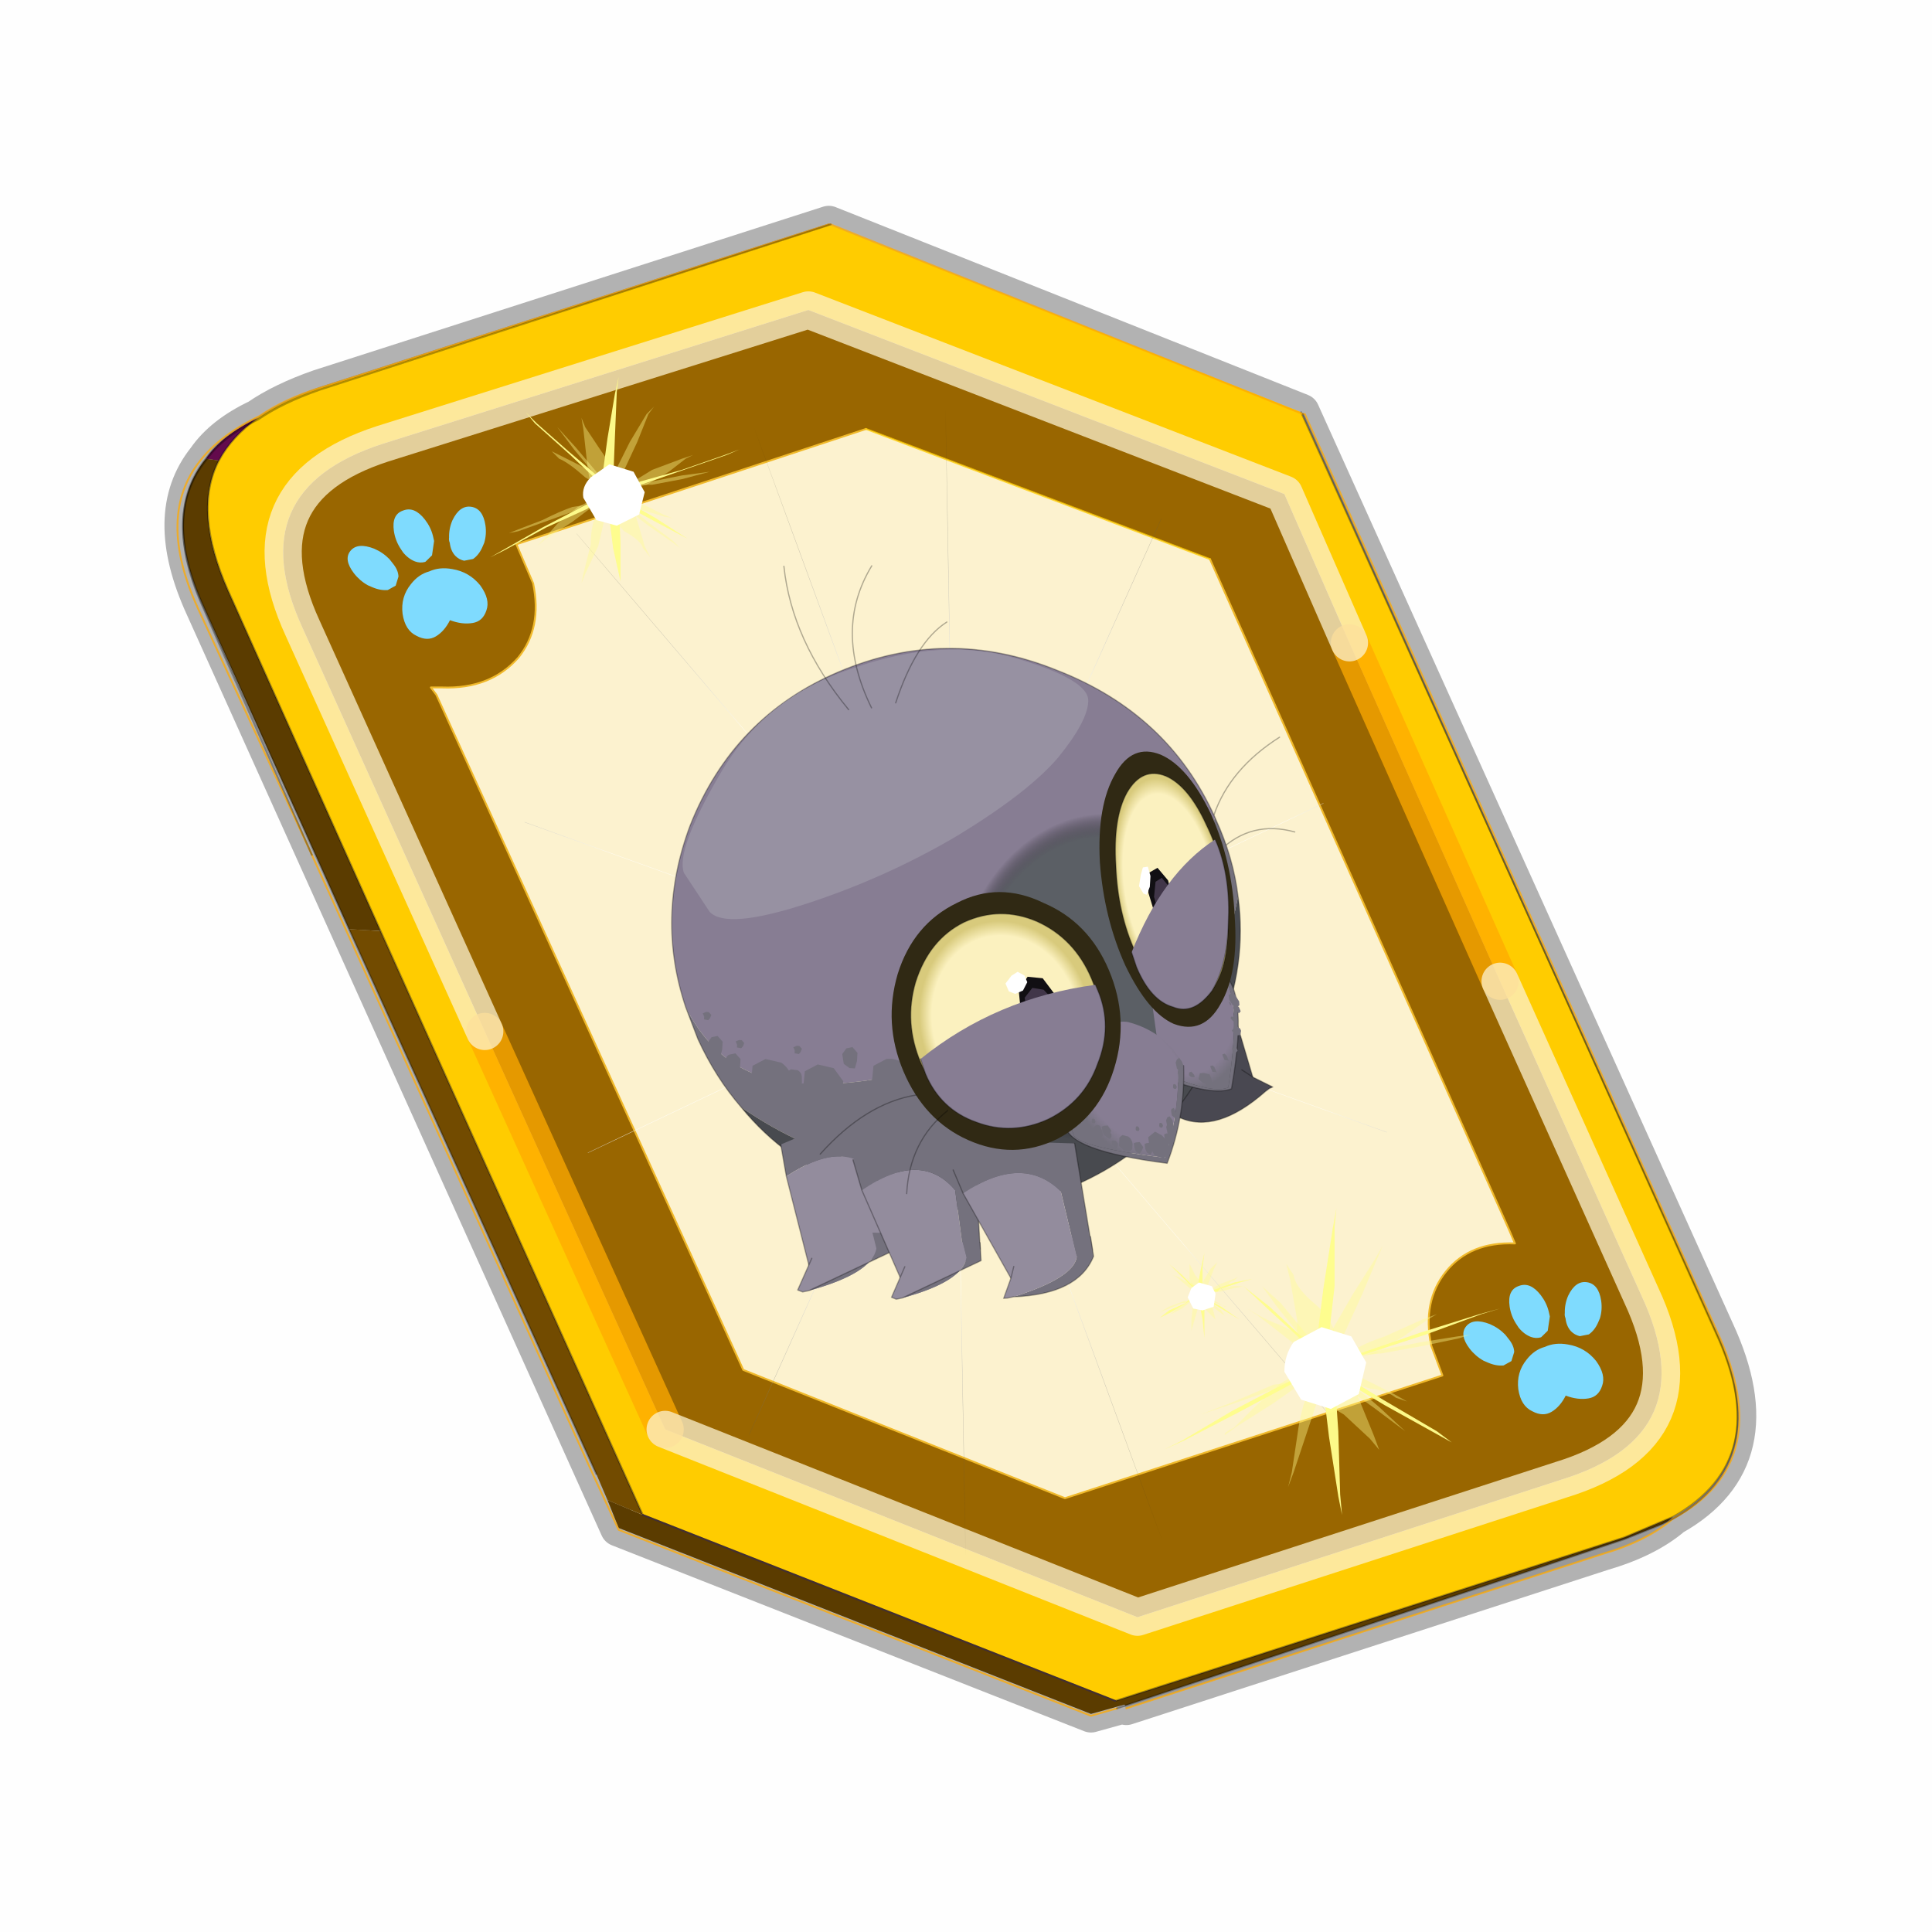 <?xml version="1.0" encoding="UTF-8" standalone="no"?>
<svg xmlns:xlink="http://www.w3.org/1999/xlink" height="60.0px" width="60.0px" xmlns="http://www.w3.org/2000/svg">
  <g transform="matrix(1.0, 0.0, 0.0, 1.0, 0.0, 0.0)">
    <use height="60.0" transform="matrix(1.0, 0.0, 0.0, 1.0, 0.0, 0.0)" width="60.0" xlink:href="#shape0"/>
    <use height="49.05" transform="matrix(1.155, 0.0, 0.0, 1.155, 0.502, 1.772)" width="50.8" xlink:href="#sprite0"/>
  </g>
  <defs>
    <g id="shape0" transform="matrix(1.0, 0.0, 0.0, 1.0, 0.0, 0.0)">
      <path d="M0.0 0.0 L60.0 0.0 60.0 60.0 0.0 60.0 0.0 0.0" fill="#000000" fill-opacity="0.004" fill-rule="evenodd" stroke="none"/>
    </g>
    <g id="sprite0" transform="matrix(1.0, 0.0, 0.0, 1.0, -1.95, -50.8)">
      <use height="49.05" transform="matrix(1.0, 0.0, 0.0, 1.0, 1.95, 50.8)" width="50.8" xlink:href="#sprite1"/>
      <clipPath id="clipPath0" transform="matrix(1.0, 0.0, 0.0, 1.0, 0.0, 0.0)">
        <path d="M46.35 90.05 L45.05 90.6 31.05 95.1 18.7 90.15 7.5 65.15 Q6.55 63.0 7.25 61.65 7.6 61.0 8.3 60.5 8.95 60.05 9.95 59.7 L23.65 55.3 36.35 60.35 47.5 85.05 Q49.1 88.5 46.35 90.05" fill="#003333" fill-rule="evenodd" stroke="none"/>
      </clipPath>
      <g clip-path="url(#clipPath0)">
        <use height="0.0" transform="matrix(1.0, 0.0, 0.0, 1.0, 6.45, 53.4)" width="0.0" xlink:href="#sprite5"/>
      </g>
      <use height="32.6" transform="matrix(0.599, -0.254, 0.254, 0.599, 15.376, 67.305)" width="28.35" xlink:href="#sprite6"/>
      <use height="41.2" transform="matrix(1.0, 0.0, 0.0, 1.0, 5.75, 54.75)" width="43.1" xlink:href="#shape26"/>
      <clipPath id="clipPath1" transform="matrix(1.0, 0.0, 0.0, 1.0, 0.0, 0.0)">
        <path d="M46.35 90.05 L45.05 90.6 31.05 95.1 18.7 90.15 7.5 65.15 Q6.55 63.0 7.25 61.65 7.6 61.0 8.3 60.5 8.95 60.05 9.95 59.7 L23.65 55.3 36.35 60.35 47.5 85.05 Q49.1 88.5 46.35 90.05" fill="#003333" fill-rule="evenodd" stroke="none"/>
      </clipPath>
      <g clip-path="url(#clipPath1)">
        <use height="0.0" transform="matrix(1.0, 0.0, 0.0, 1.0, 9.65, 51.0)" width="0.0" xlink:href="#sprite34"/>
        <use height="0.0" transform="matrix(1.0, 0.0, 0.0, 1.0, 9.65, 51.0)" width="0.0" xlink:href="#sprite34"/>
        <use height="30.6" transform="matrix(1.0, 0.0, 0.0, 1.0, 14.7, 59.4)" width="27.15" xlink:href="#shape27"/>
      </g>
      <use height="0.0" transform="matrix(0.141, -0.038, 0.111, 0.226, 27.2, 74.05)" width="0.0" xlink:href="#sprite3"/>
    </g>
    <g id="sprite1" transform="matrix(1.0, 0.0, 0.0, 1.0, 4.35, 2.55)">
      <use height="13.75" transform="matrix(0.239, -0.087, 0.1, 0.234, 34.25, 31.15)" width="15.1" xlink:href="#sprite2"/>
      <use height="13.75" transform="matrix(0.239, -0.087, 0.1, 0.234, 4.25, 10.3)" width="15.1" xlink:href="#sprite2"/>
      <use height="65.05" transform="matrix(1.0, 0.0, 0.0, 1.0, -12.35, -10.55)" width="66.8" xlink:href="#shape2"/>
      <use height="13.75" transform="matrix(0.239, -0.087, 0.1, 0.234, 34.25, 31.15)" width="15.1" xlink:href="#sprite2"/>
      <use height="13.75" transform="matrix(0.239, -0.087, 0.1, 0.234, 4.25, 10.3)" width="15.1" xlink:href="#sprite2"/>
      <use height="0.0" transform="matrix(0.141, -0.038, 0.111, 0.226, 20.25, 20.65)" width="0.0" xlink:href="#sprite3"/>
      <use height="211.95" transform="matrix(-0.155, 0.051, 0.084, 0.147, 22.622, 3.108)" width="137.1" xlink:href="#sprite4"/>
    </g>
    <g id="sprite2" transform="matrix(1.0, 0.0, 0.0, 1.0, 0.0, 0.0)">
      <use height="13.75" transform="matrix(1.0, 0.0, 0.0, 1.0, 0.0, 0.0)" width="15.1" xlink:href="#shape1"/>
    </g>
    <g id="shape1" transform="matrix(1.0, 0.0, 0.0, 1.0, 0.0, 0.0)">
      <path d="M10.75 4.9 Q10.75 4.6 10.9 4.35 11.25 3.45 11.95 2.75 13.3 1.5 14.35 2.1 15.4 2.7 14.95 4.45 14.7 5.4 14.1 6.15 L13.75 6.5 Q13.1 7.15 12.35 7.35 L11.4 7.2 Q10.95 6.9 10.75 6.4 10.5 5.75 10.75 4.9 M7.5 5.9 Q7.0 5.85 6.6 5.5 6.05 5.0 5.8 4.15 L5.7 3.6 Q5.55 2.65 5.8 1.7 6.25 0.0 7.5 0.0 L7.6 0.0 Q8.85 0.0 9.3 1.7 9.55 2.65 9.4 3.6 L9.3 4.15 8.5 5.5 7.6 5.9 7.5 5.9 M4.35 4.9 Q4.6 5.75 4.35 6.4 L3.7 7.2 2.75 7.35 Q2.0 7.15 1.35 6.5 L1.0 6.15 Q0.4 5.4 0.15 4.45 -0.3 2.7 0.75 2.1 1.8 1.5 3.15 2.75 3.85 3.45 4.2 4.35 L4.35 4.9 M5.5 13.7 Q4.45 13.9 3.65 12.95 2.75 12.0 3.2 10.25 3.7 8.5 5.25 7.6 6.4 6.9 7.55 7.0 8.75 6.9 9.9 7.6 11.45 8.5 11.95 10.25 12.35 12.0 11.5 12.95 10.7 13.9 9.65 13.7 8.55 13.5 7.55 12.6 6.55 13.5 5.5 13.7" fill="#7fdbfe" fill-rule="evenodd" stroke="none"/>
    </g>
    <g id="shape2" transform="matrix(1.0, 0.0, 0.0, 1.0, 12.35, 10.55)">
      <path d="M11.85 37.0 L0.7 12.25 Q-0.45 9.75 0.75 8.25 1.2 7.6 2.15 7.15 2.8 6.7 3.8 6.35 L17.5 1.95 30.2 7.0 41.35 31.7 Q42.95 35.15 40.2 36.7 39.5 37.3 38.3 37.65 L25.5 41.8 25.45 41.75 24.55 42.0 11.85 37.0 Z" fill="none" stroke="#000000" stroke-linecap="round" stroke-linejoin="round" stroke-opacity="0.298" stroke-width="1.0"/>
      <path d="M35.55 22.3 L31.5 13.2 29.75 9.2 16.95 4.25 5.5 7.85 Q1.65 9.1 3.35 12.8 L8.25 23.65 13.1 34.35 25.8 39.4 37.2 35.7 Q41.1 34.5 39.35 30.75 L35.55 22.3 M5.45 20.95 L1.35 11.8 Q0.4 9.65 1.1 8.3 1.45 7.65 2.15 7.15 2.8 6.7 3.8 6.35 L17.5 1.95 30.2 7.0 41.35 31.7 Q42.95 35.15 40.2 36.7 L38.9 37.25 25.2 41.65 12.5 36.65 5.45 20.95" fill="#ffcc00" fill-rule="evenodd" stroke="none"/>
      <path d="M31.5 13.2 L35.55 22.3 39.35 30.75 Q41.1 34.5 37.2 35.7 L25.8 39.4 13.1 34.35 8.25 23.65 3.35 12.8 Q1.65 9.1 5.5 7.85 L16.95 4.25 29.75 9.2 31.5 13.2 M18.5 7.45 L9.1 10.55 9.55 11.6 Q9.8 12.8 9.15 13.6 8.4 14.45 7.1 14.4 L6.8 14.4 6.95 14.6 15.2 32.75 23.85 36.2 34.0 32.9 33.7 32.1 Q33.45 30.9 34.1 30.1 34.75 29.3 35.95 29.35 L35.8 29.0 27.75 10.95 18.5 7.45" fill="#996600" fill-rule="evenodd" stroke="none"/>
      <path d="M27.75 10.95 L35.8 29.0 35.95 29.35 Q34.75 29.3 34.1 30.1 33.45 30.9 33.7 32.1 L34.0 32.9 23.85 36.2 15.2 32.75 6.95 14.6 6.8 14.4 7.1 14.4 Q8.4 14.45 9.15 13.6 9.8 12.8 9.55 11.6 L9.1 10.55 18.5 7.45 27.75 10.95" fill="#fcf2cf" fill-rule="evenodd" stroke="none"/>
      <path d="M1.1 8.3 L0.75 8.25 Q1.2 7.6 2.15 7.15 1.45 7.65 1.1 8.3" fill="#630a4c" fill-rule="evenodd" stroke="none"/>
      <path d="M1.1 8.3 Q0.4 9.65 1.35 11.8 L5.45 20.95 4.6 20.9 0.7 12.25 Q-0.45 9.75 0.75 8.25 L1.1 8.3 M12.5 36.65 L25.2 41.65 38.9 37.25 40.2 36.7 Q39.5 37.3 38.3 37.65 L25.5 41.8 25.45 41.75 24.55 42.0 11.85 37.0 11.55 36.25 12.5 36.65" fill="#5b3c00" fill-rule="evenodd" stroke="none"/>
      <path d="M4.6 20.9 L5.45 20.95 12.5 36.65 11.55 36.25 11.25 35.55 4.6 20.9" fill="#724b00" fill-rule="evenodd" stroke="none"/>
      <path d="M31.5 13.2 L35.55 22.3 M13.1 34.35 L8.25 23.65" fill="none" stroke="#ffaa00" stroke-linecap="round" stroke-linejoin="round" stroke-opacity="0.749" stroke-width="1.0"/>
      <path d="M35.55 22.3 L39.35 30.75 Q41.1 34.5 37.2 35.7 L25.8 39.4 13.1 34.35 M8.25 23.65 L3.35 12.8 Q1.65 9.1 5.5 7.85 L16.95 4.25 29.75 9.2 31.5 13.2" fill="none" stroke="#fcf2cf" stroke-linecap="round" stroke-linejoin="round" stroke-opacity="0.749" stroke-width="1.0"/>
      <path d="M27.75 10.95 L35.8 29.0 35.95 29.35 Q34.75 29.3 34.1 30.1 33.45 30.9 33.7 32.1 L34.0 32.9 23.85 36.2 15.2 32.75 6.95 14.6 6.8 14.4 7.1 14.4 Q8.4 14.45 9.15 13.6 9.8 12.8 9.55 11.6 L9.1 10.55 18.5 7.45" fill="none" stroke="#f0b92b" stroke-linecap="round" stroke-linejoin="round" stroke-width="0.05"/>
      <path d="M5.45 20.95 L1.35 11.8 Q0.4 9.65 1.1 8.3 1.45 7.65 2.15 7.15 2.8 6.7 3.8 6.35 L17.5 1.95 M0.75 8.25 Q-0.45 9.75 0.7 12.25 L4.6 20.9 11.25 35.55 M5.45 20.95 L12.5 36.65 M25.2 41.65 L38.9 37.25 40.2 36.7 Q42.95 35.15 41.35 31.7 L30.2 7.0 M0.75 8.25 Q1.2 7.6 2.15 7.15 M25.5 41.8 L38.3 37.65 Q39.5 37.3 40.2 36.7" fill="none" stroke="#000000" stroke-linecap="round" stroke-linejoin="round" stroke-opacity="0.302" stroke-width="0.05"/>
      <path d="M18.5 7.45 L27.75 10.95" fill="none" stroke="#ffcc00" stroke-linecap="round" stroke-linejoin="round" stroke-opacity="0.749" stroke-width="0.05"/>
      <path d="M12.5 36.65 L25.2 41.65" fill="none" stroke="#432f2f" stroke-linecap="round" stroke-linejoin="round" stroke-width="0.05"/>
    </g>
    <g id="sprite4" transform="matrix(1.0, 0.0, 0.0, 1.0, 0.25, 0.2)">
      <use height="212.75" transform="matrix(1.0, 0.0, 0.0, 1.0, -0.65, -0.6)" width="137.9" xlink:href="#shape3"/>
    </g>
    <g id="shape3" transform="matrix(1.0, 0.0, 0.0, 1.0, 0.65, 0.6)">
      <path d="M136.55 165.8 L68.6 106.0 68.4 106.0 118.25 201.5 M68.3 105.8 L68.35 105.8 68.3 105.8 68.3 105.85 68.4 106.0 68.3 106.0 86.55 211.5 M68.3 105.8 L68.3 105.85 68.3 106.0 68.15 105.95 18.25 151.55 M68.3 105.85 L68.25 105.85 68.3 106.0 50.0 193.2 M68.25 105.85 L68.15 105.95 0.05 97.7 M68.3 105.85 L68.25 105.8 68.25 105.85 M68.25 105.8 L68.2 105.7 0.0 45.7 M68.3 105.8 L68.25 105.75 68.25 105.8 M68.25 105.75 L68.2 105.7 18.25 10.05 M68.6 106.0 L68.35 105.8 118.25 60.15 M86.6 18.35 L68.3 105.8 M136.6 114.25 L68.6 106.0 M68.25 105.75 L49.95 0.05" fill="none" stroke="url(#gradient0)" stroke-linecap="round" stroke-linejoin="round" stroke-width="0.05"/>
    </g>
    <radialGradient cx="0" cy="0" gradientTransform="matrix(0.209, 0.0, 0.0, 0.177, 67.15, 107.2)" gradientUnits="userSpaceOnUse" id="gradient0" r="819.2" spreadMethod="pad">
      <stop offset="0.357" stop-color="#ffffff"/>
      <stop offset="0.671" stop-color="#000000" stop-opacity="0.0"/>
    </radialGradient>
    <g id="sprite6" transform="matrix(1.0, 0.0, 0.0, 1.0, 10.9, 27.55)">
      <use height="0.0" transform="matrix(0.847, 0.0, 0.0, 1, 0.0, 0.0)" width="0.0" xlink:href="#sprite7"/>
      <use height="4.05" transform="matrix(1.0, 0.0, 0.0, 1.0, -8.0, -10.0)" width="3.85" xlink:href="#sprite8"/>
      <use height="7.3" transform="matrix(1.0, 0.0, 0.0, 1.0, -2.65, -8.6)" width="6.8" xlink:href="#sprite9"/>
      <use height="4.0" transform="matrix(1.0, 0.0, 0.0, 1.0, -1.9, -4.55)" width="6.25" xlink:href="#sprite10"/>
      <use height="7.1" transform="matrix(1.0, 0.0, 0.0, 1.0, 1.3, -7.25)" width="6.8" xlink:href="#sprite11"/>
      <use height="4.1" transform="matrix(1.0, 0.0, 0.0, 1.0, 2.05, -3.25)" width="6.25" xlink:href="#sprite12"/>
      <use height="7.2" transform="matrix(1.0, 0.0, 0.0, 1.0, 5.2, -6.15)" width="6.8" xlink:href="#sprite13"/>
      <use height="4.0" transform="matrix(1.0, 0.0, 0.0, 1.0, 5.95, -2.1)" width="6.25" xlink:href="#sprite14"/>
      <use height="2.6" transform="matrix(1.0, 0.0, 0.0, 1.0, 13.0, -13.05)" width="4.45" xlink:href="#sprite15"/>
      <use height="1.45" transform="matrix(1.0, 0.0, 0.0, 1.0, 12.65, -9.95)" width="3.85" xlink:href="#sprite16"/>
      <use height="24.05" transform="matrix(1.0, 0.0, 0.0, 1.0, -10.25, -22.65)" width="23.95" xlink:href="#sprite17"/>
      <use height="6.55" transform="matrix(1.0, 0.0, 0.0, 1.0, -9.7, -5.6)" width="6.15" xlink:href="#sprite18"/>
      <use height="3.25" transform="matrix(1.0, 0.0, 0.0, 1.0, -10.9, -1.3)" width="5.95" xlink:href="#sprite19"/>
      <use height="7.1" transform="matrix(1.0, 0.0, 0.0, 1.0, -6.45, -4.45)" width="5.55" xlink:href="#sprite20"/>
      <use height="3.15" transform="matrix(1.0, 0.0, 0.0, 1.0, -7.4, 0.55)" width="5.65" xlink:href="#sprite21"/>
      <use height="6.5" transform="matrix(1.0, 0.0, 0.0, 1.0, -2.65, -2.2)" width="5.75" xlink:href="#sprite22"/>
      <use height="2.65" transform="matrix(1.0, 0.0, 0.0, 1.0, -2.8, 2.4)" width="5.0" xlink:href="#sprite23"/>
      <use height="14.75" transform="matrix(1.0, 0.0, 0.0, 1.0, -0.65, -13.95)" width="13.6" xlink:href="#sprite24"/>
      <use height="6.2" transform="matrix(1.0, 0.0, 0.0, 1.0, 6.85, -5.95)" width="4.8" xlink:href="#sprite25"/>
      <use height="6.85" transform="matrix(1.0, 0.0, 0.0, 1.0, 2.3, -4.8)" width="6.2" xlink:href="#sprite26"/>
      <use height="12.05" transform="matrix(1.0, 0.0, 0.0, 1.0, 7.2, -14.75)" width="6.4" xlink:href="#sprite27"/>
      <use height="11.3" transform="matrix(1.0, 0.0, 0.0, 1.0, -2.95, -11.95)" width="10.15" xlink:href="#sprite28"/>
      <use height="1.55" transform="matrix(1.0, 0.0, 0.0, 1.0, -7.45, -5.45)" width="5.3" xlink:href="#sprite29"/>
      <use height="3.2" transform="matrix(1.0, 0.0, 0.0, 1.0, -4.8, -4.2)" width="3.6" xlink:href="#sprite30"/>
      <use height="7.2" transform="matrix(1.0, 0.0, 0.0, 1.0, 0.25, -27.55)" width="1.25" xlink:href="#sprite31"/>
      <use height="6.1" transform="matrix(1.0, 0.0, 0.0, 1.0, 1.7, -26.15)" width="3.0" xlink:href="#sprite32"/>
      <use height="2.95" transform="matrix(1.0, 0.0, 0.0, 1.0, 2.7, -22.8)" width="3.95" xlink:href="#sprite33"/>
    </g>
    <g id="sprite8" transform="matrix(1.0, 0.0, 0.0, 1.0, 1.95, 2.0)">
      <use height="4.85" transform="matrix(1.0, 0.0, 0.0, 1.0, -2.35, -2.4)" width="4.65" xlink:href="#shape5"/>
    </g>
    <g id="shape5" transform="matrix(1.0, 0.0, 0.0, 1.0, 2.35, 2.4)">
      <path d="M1.1 0.65 Q0.2 1.75 -0.35 1.75 -0.95 1.75 -1.15 1.25 L-1.6 0.0 Q-1.75 -0.75 -1.5 -1.25 -1.15 -1.75 -0.6 -1.7 -0.1 -1.7 0.35 -1.2 0.75 -0.75 1.4 -0.6 1.95 -0.45 1.1 0.65" fill="#575261" fill-rule="evenodd" stroke="none"/>
      <path d="M1.1 0.65 Q0.2 1.75 -0.35 1.75 -0.95 1.75 -1.15 1.25 L-1.6 0.0 Q-1.75 -0.75 -1.5 -1.25 -1.15 -1.75 -0.6 -1.7 -0.1 -1.7 0.35 -1.2 0.75 -0.75 1.4 -0.6 1.95 -0.45 1.1 0.65 Z" fill="none" stroke="#000000" stroke-linecap="round" stroke-linejoin="round" stroke-opacity="0.302" stroke-width="0.05"/>
      <path d="M1.1 0.45 Q0.35 1.35 -0.1 1.35 L-0.8 0.95 -1.15 -0.1 Q-1.3 -0.75 -1.1 -1.2 -0.8 -1.6 -0.35 -1.55 0.1 -1.55 0.45 -1.15 L1.35 -0.65 Q1.8 -0.5 1.1 0.45" fill="#877d93" fill-rule="evenodd" stroke="none"/>
    </g>
    <g id="sprite9" transform="matrix(1.0, 0.0, 0.0, 1.0, 3.4, 3.6)">
      <use height="9.6" transform="matrix(1.0, 0.0, 0.0, 1.009, -4.6, -4.795)" width="9.2" xlink:href="#shape6"/>
    </g>
    <g id="shape6" transform="matrix(1.0, 0.0, 0.0, 1.0, 4.6, 4.8)">
      <path d="M-1.65 1.85 L-2.45 -1.45 -1.3 -2.1 2.0 -2.3 2.45 -2.1 2.45 -1.6 2.0 2.35 1.6 2.45 Q-0.7 3.0 -1.65 1.85" fill="#494851" fill-rule="evenodd" stroke="none"/>
      <path d="M-2.45 -1.45 L-1.65 1.85 M2.0 2.35 L2.45 -1.6 2.45 -2.1" fill="none" stroke="#000000" stroke-linecap="round" stroke-linejoin="round" stroke-opacity="0.302" stroke-width="0.05"/>
    </g>
    <g id="sprite10" transform="matrix(1.0, 0.0, 0.0, 1.0, 3.15, 2.0)">
      <use height="6.4" transform="matrix(1.0, 0.0, 0.0, 1.0, -4.35, -3.2)" width="8.65" xlink:href="#shape7"/>
    </g>
    <g id="shape7" transform="matrix(1.0, 0.0, 0.0, 1.0, 4.3, 3.2)">
      <path d="M1.25 -0.55 L1.55 -0.1 2.15 0.6 2.0 0.6 1.8 0.65 Q-0.75 1.5 -1.9 0.25 L-2.1 -0.6 Q-0.35 -1.45 1.25 -0.55" fill="#494851" fill-rule="evenodd" stroke="none"/>
      <path d="M-2.1 -0.6 L-1.9 0.25 Q-0.75 1.5 1.8 0.65 L2.0 0.6 2.15 0.6 1.55 -0.1 1.25 -0.55" fill="none" stroke="#000000" stroke-linecap="round" stroke-linejoin="round" stroke-opacity="0.302" stroke-width="0.05"/>
    </g>
    <g id="sprite11" transform="matrix(1.0, 0.0, 0.0, 1.0, 3.4, 3.55)">
      <use height="9.6" transform="matrix(1.0, 0.0, 0.0, 0.991, -4.6, -4.755)" width="9.2" xlink:href="#shape6"/>
    </g>
    <g id="sprite12" transform="matrix(1.0, 0.0, 0.0, 1.0, 3.1, 2.0)">
      <use height="6.4" transform="matrix(1.0, 0.0, 0.0, 1.025, -4.3, -3.23)" width="8.65" xlink:href="#shape7"/>
    </g>
    <g id="sprite13" transform="matrix(1.0, 0.0, 0.0, 1.0, 3.4, 3.6)">
      <use height="9.6" transform="matrix(1.0, 0.0, 0.0, 1.0, -4.6, -4.8)" width="9.2" xlink:href="#shape6"/>
    </g>
    <g id="sprite14" transform="matrix(1.0, 0.0, 0.0, 1.0, 3.1, 2.0)">
      <use height="6.4" transform="matrix(1.0, 0.0, 0.0, 1.0, -4.3, -3.2)" width="8.65" xlink:href="#shape7"/>
    </g>
    <g id="sprite15" transform="matrix(1.0, 0.0, 0.0, 1.0, 2.2, 1.3)">
      <use height="3.4" transform="matrix(1.0, 0.0, 0.0, 1.0, -2.6, -1.7)" width="5.25" xlink:href="#shape8"/>
    </g>
    <g id="shape8" transform="matrix(1.0, 0.0, 0.0, 1.0, 2.6, 1.7)">
      <path d="M-1.85 0.95 Q-0.5 -0.55 1.9 -0.95" fill="none" stroke="#000000" stroke-linecap="round" stroke-linejoin="round" stroke-opacity="0.302" stroke-width="0.05"/>
    </g>
    <g id="sprite16" transform="matrix(1.0, 0.0, 0.0, 1.0, 1.9, 0.7)">
      <use height="2.25" transform="matrix(1.0, 0.0, 0.0, 1.0, -2.3, -1.1)" width="4.65" xlink:href="#shape9"/>
    </g>
    <g id="shape9" transform="matrix(1.0, 0.0, 0.0, 1.0, 2.3, 1.1)">
      <path d="M-1.55 -0.1 Q0.15 -0.75 1.6 0.4" fill="none" stroke="#000000" stroke-linecap="round" stroke-linejoin="round" stroke-opacity="0.302" stroke-width="0.05"/>
    </g>
    <g id="sprite17" transform="matrix(1.0, 0.0, 0.0, 1.0, 12.0, 12.05)">
      <use height="24.85" transform="matrix(1.0, 0.0, 0.0, 1.0, -12.4, -12.45)" width="24.75" xlink:href="#shape10"/>
    </g>
    <g id="shape10" transform="matrix(1.0, 0.0, 0.0, 1.0, 12.4, 12.45)">
      <path d="M-11.6 -1.4 Q-11.3 -5.3 -8.5 -8.25 -5.1 -11.7 -0.35 -11.7 4.5 -11.7 7.95 -8.25 11.5 -4.8 11.6 -0.1 9.8 2.2 5.1 3.7 0.4 5.2 -3.25 4.8 -6.9 4.35 -9.15 2.95 -11.4 1.55 -11.6 -1.4" fill="#877d93" fill-rule="evenodd" stroke="none"/>
      <path d="M-11.6 -1.4 Q-11.4 1.55 -9.15 2.95 -6.9 4.35 -3.25 4.8 0.4 5.2 5.1 3.7 9.8 2.2 11.6 -0.1 L11.6 0.0 Q11.65 1.75 11.2 3.3 6.1 10.8 -2.2 9.2 -7.7 8.65 -11.1 3.3 -11.6 1.75 -11.65 0.0 L-11.6 -1.4" fill="#74717d" fill-rule="evenodd" stroke="none"/>
      <path d="M11.2 3.3 Q10.45 6.05 8.3 8.15 5.05 11.65 0.2 11.65 -4.55 11.65 -8.15 8.15 -10.3 6.05 -11.1 3.3 -7.7 8.65 -2.2 9.2 6.1 10.8 11.2 3.3" fill="#484a4f" fill-rule="evenodd" stroke="none"/>
      <path d="M11.6 -0.1 Q11.5 -4.8 7.95 -8.25 4.5 -11.7 -0.35 -11.7 -5.1 -11.7 -8.5 -8.25 -11.3 -5.3 -11.6 -1.4 L-11.65 0.0 Q-11.6 1.75 -11.1 3.3 -10.3 6.05 -8.15 8.15 -4.55 11.65 0.2 11.65 5.05 11.65 8.3 8.15 10.45 6.05 11.2 3.3 11.65 1.75 11.6 0.0 L11.6 -0.1 Z" fill="none" stroke="#000000" stroke-linecap="round" stroke-linejoin="round" stroke-opacity="0.302" stroke-width="0.05"/>
      <path d="M-6.5 -9.75 Q-9.45 -7.55 -9.5 -6.55 L-9.15 -4.65 Q-8.8 -3.7 -5.35 -3.4 -1.9 -3.1 1.5 -3.55 4.9 -4.05 6.6 -4.9 8.3 -5.8 8.65 -6.55 9.05 -7.35 6.6 -9.35 4.15 -11.35 0.3 -11.6 -3.55 -11.95 -6.5 -9.75" fill="#9791a2" fill-rule="evenodd" stroke="none"/>
      <path d="M-5.55 5.05 L-5.0 5.45 -4.4 5.4 -4.1 4.85 -4.25 4.2 Q-4.45 3.9 -4.8 3.8 L-5.4 3.85 -5.7 4.4 -5.55 5.05" fill="#74717d" fill-rule="evenodd" stroke="none"/>
      <path d="M-6.15 3.65 L-5.95 3.4 -5.8 3.1 -5.9 2.8 -6.15 2.75 -6.4 2.9 -6.5 3.3 -6.35 3.55 -6.15 3.65" fill="#74717d" fill-rule="evenodd" stroke="none"/>
      <path d="M-4.3 3.7 L-4.15 3.8 -4.05 3.75 -3.95 3.65 -4.0 3.5 -4.1 3.45 -4.25 3.45 -4.25 3.6 -4.3 3.7" fill="#74717d" fill-rule="evenodd" stroke="none"/>
      <path d="M-3.65 5.5 L-3.45 5.25 -3.3 4.95 -3.4 4.65 -3.65 4.6 -3.9 4.75 -4.0 5.15 -3.85 5.4 -3.65 5.5" fill="#74717d" fill-rule="evenodd" stroke="none"/>
      <path d="M-8.25 4.15 L-7.7 4.55 -7.1 4.5 -6.8 3.95 -6.95 3.3 -7.5 2.9 -8.1 2.95 -8.4 3.5 -8.25 4.15" fill="#74717d" fill-rule="evenodd" stroke="none"/>
      <path d="M-8.2 2.1 L-8.05 2.2 -7.95 2.15 -7.85 2.05 -7.9 1.9 -8.0 1.85 -8.15 1.85 -8.15 2.0 -8.2 2.1" fill="#74717d" fill-rule="evenodd" stroke="none"/>
      <path d="M-8.9 3.25 L-8.7 3.4 -8.4 3.35 -8.3 3.1 Q-8.25 2.95 -8.35 2.8 L-8.6 2.65 -8.85 2.7 -9.0 2.9 -8.9 3.25" fill="#74717d" fill-rule="evenodd" stroke="none"/>
      <path d="M-10.15 3.1 L-9.6 3.5 -9.0 3.45 -8.7 2.9 Q-8.65 2.6 -8.85 2.25 L-9.4 1.85 -10.0 1.9 -10.3 2.45 -10.15 3.1" fill="#74717d" fill-rule="evenodd" stroke="none"/>
      <path d="M-10.3 0.95 L-10.15 1.05 -10.05 1.0 -9.95 0.9 -10.0 0.75 -10.1 0.7 -10.25 0.7 -10.25 0.85 -10.3 0.95" fill="#74717d" fill-rule="evenodd" stroke="none"/>
      <path d="M-11.1 1.05 L-10.9 0.8 -10.75 0.5 -10.85 0.2 -11.1 0.15 -11.35 0.3 -11.45 0.7 -11.3 0.95 -11.1 1.05" fill="#74717d" fill-rule="evenodd" stroke="none"/>
      <path d="M-11.1 -0.65 L-10.95 -0.55 -10.85 -0.6 -10.75 -0.7 -10.8 -0.85 -10.9 -0.9 -11.05 -0.9 -11.05 -0.75 -11.1 -0.65" fill="#74717d" fill-rule="evenodd" stroke="none"/>
      <path d="M-10.7 2.0 L-10.5 1.75 -10.35 1.45 -10.45 1.15 -10.7 1.1 Q-10.85 1.1 -10.95 1.25 L-11.05 1.65 -10.9 1.9 -10.7 2.0" fill="#74717d" fill-rule="evenodd" stroke="none"/>
      <path d="M0.2 5.5 L0.8 5.6 1.45 5.2 1.7 4.65 1.45 4.15 0.8 4.05 Q0.45 4.1 0.2 4.45 L-0.05 5.05 0.2 5.5" fill="#74717d" fill-rule="evenodd" stroke="none"/>
      <path d="M-0.65 5.0 L-0.35 5.1 -0.05 4.9 0.05 4.65 -0.05 4.4 -0.35 4.4 -0.65 4.5 -0.75 4.85 -0.65 5.0" fill="#74717d" fill-rule="evenodd" stroke="none"/>
      <path d="M-1.95 5.55 L-1.35 5.65 -0.7 5.25 -0.45 4.7 Q-0.45 4.4 -0.7 4.2 L-1.35 4.1 Q-1.7 4.15 -1.95 4.5 L-2.2 5.1 -1.95 5.55" fill="#74717d" fill-rule="evenodd" stroke="none"/>
      <path d="M3.15 4.6 Q3.3 4.85 3.65 4.8 L4.3 4.55 4.6 3.9 4.45 3.35 3.85 3.15 Q3.5 3.2 3.3 3.4 L2.95 4.0 Q2.9 4.35 3.15 4.6" fill="#74717d" fill-rule="evenodd" stroke="none"/>
      <path d="M0.2 3.9 L0.35 4.0 0.45 3.95 0.55 3.85 0.5 3.7 0.4 3.65 0.25 3.65 0.25 3.8 0.2 3.9" fill="#74717d" fill-rule="evenodd" stroke="none"/>
      <path d="M1.85 5.05 Q2.05 5.4 2.4 5.45 L3.0 5.4 3.3 4.85 3.15 4.2 2.6 3.8 2.0 3.85 1.7 4.4 1.85 5.05" fill="#74717d" fill-rule="evenodd" stroke="none"/>
      <path d="M10.25 1.3 L10.65 1.65 11.15 1.55 11.4 1.0 11.3 0.35 10.85 0.0 10.4 0.1 10.1 0.65 10.25 1.3" fill="#74717d" fill-rule="evenodd" stroke="none"/>
      <path d="M8.25 2.95 Q8.45 3.3 8.8 3.35 L9.4 3.3 9.7 2.75 9.55 2.1 9.0 1.7 8.4 1.75 8.1 2.3 8.25 2.95" fill="#74717d" fill-rule="evenodd" stroke="none"/>
      <path d="M7.15 3.35 Q7.3 3.6 7.65 3.55 L8.3 3.3 8.6 2.65 8.45 2.1 7.85 1.9 Q7.5 1.95 7.3 2.15 L6.95 2.75 Q6.9 3.1 7.15 3.35" fill="#74717d" fill-rule="evenodd" stroke="none"/>
      <path d="M8.95 0.85 L9.1 0.95 9.2 0.9 9.3 0.8 9.25 0.65 9.15 0.6 9.0 0.6 9.0 0.75 8.95 0.85" fill="#74717d" fill-rule="evenodd" stroke="none"/>
      <path d="M9.1 2.3 L9.65 2.7 10.25 2.65 10.55 2.1 10.4 1.45 9.85 1.05 9.25 1.1 8.95 1.65 9.1 2.3" fill="#74717d" fill-rule="evenodd" stroke="none"/>
      <path d="M4.9 4.4 Q5.1 4.75 5.45 4.8 L6.05 4.75 6.35 4.2 6.2 3.55 Q6.0 3.25 5.65 3.15 L5.05 3.2 4.75 3.75 4.9 4.4" fill="#74717d" fill-rule="evenodd" stroke="none"/>
      <path d="M6.0 2.65 L6.15 2.75 6.25 2.7 6.35 2.6 6.3 2.45 6.2 2.4 6.05 2.4 6.05 2.55 6.0 2.65" fill="#74717d" fill-rule="evenodd" stroke="none"/>
      <path d="M6.0 3.1 L6.2 2.85 6.35 2.55 6.25 2.25 6.0 2.2 Q5.85 2.2 5.75 2.35 L5.65 2.75 5.8 3.0 6.0 3.1" fill="#74717d" fill-rule="evenodd" stroke="none"/>
    </g>
    <g id="sprite18" transform="matrix(1.0, 0.0, 0.0, 1.0, 3.1, 3.25)">
      <use height="7.35" transform="matrix(1.0, 0.0, 0.0, 1.0, -3.5, -3.65)" width="6.95" xlink:href="#shape11"/>
    </g>
    <g id="shape11" transform="matrix(1.0, 0.0, 0.0, 1.0, 3.5, 3.65)">
      <path d="M-1.85 -2.9 L-0.65 -2.9 Q0.2 -3.05 1.2 -2.25 L2.7 -1.0 0.9 2.45 0.0 2.95 Q1.05 1.55 1.25 -0.05 0.9 -2.15 -2.15 -1.6 L-1.85 -2.9" fill="#74717d" fill-rule="evenodd" stroke="none"/>
      <path d="M-2.15 -1.6 Q0.9 -2.15 1.25 -0.05 1.05 1.55 0.0 2.95 L-2.25 2.6 -2.75 2.3 -2.15 -1.6" fill="#938c9d" fill-rule="evenodd" stroke="none"/>
      <path d="M-1.85 -2.9 L-2.15 -1.6 -2.75 2.3 M0.9 2.45 L2.7 -1.0" fill="none" stroke="#000000" stroke-linecap="round" stroke-linejoin="round" stroke-opacity="0.302" stroke-width="0.05"/>
    </g>
    <g id="sprite19" transform="matrix(1.0, 0.0, 0.0, 1.0, 3.0, 1.65)">
      <use height="4.75" transform="matrix(1.047, 0.0, 0.0, 1.029, -3.822, -2.467)" width="7.25" xlink:href="#shape12"/>
    </g>
    <g id="shape12" transform="matrix(1.0, 0.0, 0.0, 1.0, 3.65, 2.35)">
      <path d="M-1.75 0.45 L-2.0 0.4 -2.15 0.25 -1.15 -0.7 Q0.55 -0.95 1.45 -0.7 L1.35 -0.05 Q0.8 0.8 -1.75 0.45" fill="#938c9d" fill-rule="evenodd" stroke="none"/>
      <path d="M1.45 -0.7 L2.1 -0.4 1.85 0.3 -1.75 0.45 Q0.8 0.8 1.35 -0.05 L1.45 -0.7" fill="#74717d" fill-rule="evenodd" stroke="none"/>
      <path d="M2.1 -0.4 L1.85 0.3 -1.75 0.45 -2.0 0.4 -2.15 0.25 -1.15 -0.7" fill="none" stroke="#000000" stroke-linecap="round" stroke-linejoin="round" stroke-opacity="0.302" stroke-width="0.05"/>
    </g>
    <g id="sprite20" transform="matrix(1.0, 0.0, 0.0, 1.0, 2.8, 3.55)">
      <use height="7.9" transform="matrix(1.0, 0.0, 0.0, 1.0, -3.2, -3.95)" width="6.35" xlink:href="#shape13"/>
    </g>
    <g id="shape13" transform="matrix(1.0, 0.0, 0.0, 1.0, 3.2, 3.95)">
      <path d="M0.3 3.1 L-1.95 2.85 -2.4 2.65 -2.45 -1.3 Q0.45 -1.9 1.1 0.2 L0.3 3.1" fill="#938c9d" fill-rule="evenodd" stroke="none"/>
      <path d="M0.3 3.1 L1.1 0.2 Q0.45 -1.9 -2.45 -1.3 L-2.3 -2.6 -1.25 -3.15 Q-0.35 -3.35 0.75 -2.25 L2.4 -0.75 1.1 2.85 0.3 3.1" fill="#74717d" fill-rule="evenodd" stroke="none"/>
      <path d="M-2.45 -1.3 L-2.4 2.65 M-2.3 -2.6 L-2.45 -1.3 M2.4 -0.75 L1.1 2.85" fill="none" stroke="#000000" stroke-linecap="round" stroke-linejoin="round" stroke-opacity="0.302" stroke-width="0.05"/>
    </g>
    <g id="sprite21" transform="matrix(1.0, 0.0, 0.0, 1.0, 2.85, 1.55)">
      <use height="4.75" transform="matrix(1.0, 0.0, 0.0, 1.0, -3.65, -2.35)" width="7.25" xlink:href="#shape12"/>
    </g>
    <g id="sprite22" transform="matrix(1.0, 0.0, 0.0, 1.0, 2.9, 3.25)">
      <use height="7.3" transform="matrix(1.0, 0.0, 0.0, 1.0, -3.3, -3.65)" width="6.55" xlink:href="#shape14"/>
    </g>
    <g id="shape14" transform="matrix(1.0, 0.0, 0.0, 1.0, 3.3, 3.65)">
      <path d="M-2.55 -2.55 L-1.5 -2.9 0.55 -2.5 2.5 -1.6 1.45 2.75 0.75 2.7 1.2 0.0 Q0.35 -2.05 -2.55 -1.5 L-2.55 -2.55" fill="#74717d" fill-rule="evenodd" stroke="none"/>
      <path d="M-2.55 -1.5 Q0.35 -2.05 1.2 0.0 L0.75 2.7 -1.15 2.75 -2.1 2.5 -2.55 -1.5" fill="#938c9d" fill-rule="evenodd" stroke="none"/>
      <path d="M-2.55 -2.55 L-2.55 -1.5 -2.1 2.5 M1.45 2.75 L2.5 -1.6" fill="none" stroke="#000000" stroke-linecap="round" stroke-linejoin="round" stroke-opacity="0.302" stroke-width="0.05"/>
    </g>
    <g id="sprite23" transform="matrix(1.0, 0.0, 0.0, 1.0, 2.5, 1.3)">
      <use height="3.45" transform="matrix(1.0, 0.0, 0.0, 1.0, -2.9, -1.7)" width="5.8" xlink:href="#shape15"/>
    </g>
    <g id="shape15" transform="matrix(1.0, 0.0, 0.0, 1.0, 2.9, 1.7)">
      <path d="M2.15 -0.45 L1.95 0.35 Q0.75 1.55 -1.75 0.6 0.85 0.85 1.3 0.1 L1.45 -0.8 2.15 -0.45" fill="#74717d" fill-rule="evenodd" stroke="none"/>
      <path d="M1.45 -0.8 L1.3 0.1 Q0.85 0.85 -1.75 0.6 L-2.0 0.55 -2.15 0.5 -1.55 -0.15 -1.25 -0.55 1.45 -0.8" fill="#938c9d" fill-rule="evenodd" stroke="none"/>
      <path d="M-1.75 0.6 Q0.75 1.55 1.95 0.35 L2.15 -0.45 M-1.75 0.6 L-2.0 0.55 -2.15 0.5 -1.55 -0.15 -1.25 -0.55" fill="none" stroke="#000000" stroke-linecap="round" stroke-linejoin="round" stroke-opacity="0.302" stroke-width="0.05"/>
    </g>
    <g id="sprite24" transform="matrix(1.0, 0.0, 0.0, 1.0, 6.8, 7.35)">
      <use height="14.75" transform="matrix(1.0, 0.0, 0.0, 1.0, -6.8, -7.35)" width="13.6" xlink:href="#shape16"/>
    </g>
    <g id="shape16" transform="matrix(1.0, 0.0, 0.0, 1.0, 6.8, 7.35)">
      <path d="M-5.6 -2.75 Q-7.2 0.0 -6.7 2.8 -6.15 5.6 -3.85 6.8 -1.5 7.95 1.25 6.85 4.0 5.65 5.6 2.8 7.2 0.05 6.65 -2.75 6.15 -5.55 3.85 -6.75 1.45 -7.9 -1.3 -6.75 -4.1 -5.6 -5.6 -2.75" fill="url(#gradient1)" fill-rule="evenodd" stroke="none"/>
    </g>
    <radialGradient cx="0" cy="0" gradientTransform="matrix(-0.01, 0.004, 0.002, 0.01, 0.0, 0.0)" gradientUnits="userSpaceOnUse" id="gradient1" r="819.2" spreadMethod="pad">
      <stop offset="0.62" stop-color="#5b5f65"/>
      <stop offset="0.725" stop-color="#211f25" stop-opacity="0.0"/>
    </radialGradient>
    <g id="sprite25" transform="matrix(1.0, 0.0, 0.0, 1.0, 2.4, 3.1)">
      <use height="7.0" transform="matrix(1.0, 0.0, 0.0, 1.0, -2.8, -3.5)" width="5.6" xlink:href="#shape17"/>
    </g>
    <g id="shape17" transform="matrix(1.0, 0.0, 0.0, 1.0, 2.8, 3.5)">
      <path d="M1.65 -2.0 L1.6 -2.05 1.45 -2.1 Q-0.7 -3.55 -1.3 -1.75 L-2.05 1.05 -1.65 1.4 Q-0.4 2.65 0.25 2.65 2.4 -0.85 1.75 -1.8 L1.65 -2.0" fill="url(#gradient2)" fill-rule="evenodd" stroke="none"/>
      <path d="M1.65 -2.0 L1.75 -1.8 Q2.4 -0.85 0.25 2.65 -0.4 2.65 -1.65 1.4 L-2.05 1.05 -2.05 1.25 Q-0.45 2.75 0.35 2.75 2.85 -1.1 1.65 -2.0" fill="#74717d" fill-rule="evenodd" stroke="none"/>
      <path d="M-2.05 1.25 Q-0.45 2.75 0.35 2.75 2.85 -1.1 1.65 -2.0" fill="none" stroke="#000000" stroke-linecap="round" stroke-linejoin="round" stroke-opacity="0.302" stroke-width="0.05"/>
      <path d="M2.0 -0.75 L2.05 -0.45 2.0 -0.3 1.8 -0.25 1.75 -0.4 1.7 -0.65 1.75 -0.85 1.9 -0.9 2.0 -0.75" fill="#74717d" fill-rule="evenodd" stroke="none"/>
      <path d="M1.8 -1.2 L1.8 -1.15 1.8 -1.1 1.75 -1.1 1.75 -1.15 1.75 -1.2 1.75 -1.25 1.8 -1.2" fill="#74717d" fill-rule="evenodd" stroke="none"/>
      <path d="M2.0 -1.45 L2.0 -1.3 2.0 -1.25 1.9 -1.2 1.85 -1.3 1.85 -1.4 1.85 -1.5 1.95 -1.5 2.0 -1.45" fill="#74717d" fill-rule="evenodd" stroke="none"/>
      <path d="M2.0 -1.75 L2.05 -1.6 2.0 -1.45 1.9 -1.4 1.85 -1.55 1.8 -1.7 1.85 -1.85 1.95 -1.85 2.0 -1.75" fill="#74717d" fill-rule="evenodd" stroke="none"/>
      <path d="M1.95 -0.25 L1.95 -0.1 1.95 -0.05 1.85 0.0 1.8 -0.1 1.8 -0.2 1.8 -0.3 1.9 -0.3 1.95 -0.25" fill="#74717d" fill-rule="evenodd" stroke="none"/>
      <path d="M0.05 1.65 L0.05 1.75 0.05 1.9 0.0 1.85 -0.1 1.8 -0.1 1.65 -0.1 1.55 0.0 1.55 0.05 1.65" fill="#74717d" fill-rule="evenodd" stroke="none"/>
      <path d="M0.7 1.4 L0.7 1.5 0.7 1.65 0.65 1.6 0.55 1.55 0.55 1.4 0.55 1.3 0.65 1.3 0.7 1.4" fill="#74717d" fill-rule="evenodd" stroke="none"/>
      <path d="M1.65 0.2 L1.55 0.25 1.5 0.2 1.45 0.05 1.5 0.0 1.6 0.05 1.65 0.1 1.65 0.2" fill="#74717d" fill-rule="evenodd" stroke="none"/>
      <path d="M1.65 0.7 L1.55 0.85 1.4 0.8 1.35 0.7 1.3 0.55 1.45 0.45 1.55 0.45 1.65 0.6 1.65 0.7" fill="#74717d" fill-rule="evenodd" stroke="none"/>
      <path d="M-0.3 2.25 L-0.5 2.25 -0.65 2.05 -0.75 1.85 -0.6 1.65 -0.45 1.7 -0.25 1.85 -0.25 2.05 -0.3 2.25" fill="#74717d" fill-rule="evenodd" stroke="none"/>
      <path d="M1.7 -0.55 L1.7 -0.5 1.7 -0.45 1.65 -0.45 1.65 -0.5 1.65 -0.55 1.65 -0.6 1.7 -0.55" fill="#74717d" fill-rule="evenodd" stroke="none"/>
      <path d="M1.2 1.4 L1.1 1.45 1.05 1.4 1.0 1.25 1.05 1.2 1.15 1.25 1.2 1.3 1.2 1.4" fill="#74717d" fill-rule="evenodd" stroke="none"/>
      <path d="M-1.3 1.2 L-1.3 1.3 -1.3 1.45 -1.35 1.4 -1.45 1.35 -1.45 1.2 -1.45 1.1 -1.35 1.1 -1.3 1.2" fill="#74717d" fill-rule="evenodd" stroke="none"/>
      <path d="M-1.65 0.85 Q-1.55 0.85 -1.45 1.0 L-1.4 1.2 -1.4 1.4 -1.55 1.45 -1.65 1.35 -1.8 1.1 -1.75 0.85 -1.65 0.85" fill="#74717d" fill-rule="evenodd" stroke="none"/>
      <path d="M-1.0 1.45 L-0.9 1.45 -0.85 1.6 -0.85 1.7 -0.9 1.7 -1.0 1.65 -1.05 1.55 -1.0 1.45" fill="#74717d" fill-rule="evenodd" stroke="none"/>
    </g>
    <radialGradient cx="0" cy="0" gradientTransform="matrix(-0.004, 0.003, 0.002, 0.004, -0.1, -0.4)" gradientUnits="userSpaceOnUse" id="gradient2" r="819.2" spreadMethod="pad">
      <stop offset="0.494" stop-color="#877d93"/>
      <stop offset="0.643" stop-color="#74717d"/>
    </radialGradient>
    <g id="sprite26" transform="matrix(1.0, 0.0, 0.0, 1.0, 3.1, 3.2)">
      <use height="7.65" transform="matrix(1.0, 0.0, 0.0, 1.0, -3.5, -3.6)" width="7.0" xlink:href="#shape18"/>
    </g>
    <g id="shape18" transform="matrix(1.0, 0.0, 0.0, 1.0, 3.5, 3.6)">
      <path d="M2.7 -0.55 L2.6 -0.4 Q1.9 1.5 0.55 3.05 -2.4 1.35 -2.55 0.75 L-2.5 -0.15 -2.7 0.2 Q-3.05 1.2 0.55 3.3 2.0 1.8 2.75 -0.15 L2.75 -0.35 2.7 -0.55" fill="#74717d" fill-rule="evenodd" stroke="none"/>
      <path d="M-2.5 -0.15 L-2.55 0.75 Q-2.4 1.35 0.55 3.05 1.9 1.5 2.6 -0.4 L2.7 -0.55 Q2.45 -1.85 1.35 -2.7 0.1 -3.55 -2.5 -0.15" fill="url(#gradient3)" fill-rule="evenodd" stroke="none"/>
      <path d="M2.75 -0.15 Q2.0 1.8 0.55 3.3 -3.05 1.2 -2.7 0.2 L-2.5 -0.15" fill="none" stroke="#000000" stroke-linecap="round" stroke-linejoin="round" stroke-opacity="0.302" stroke-width="0.05"/>
      <path d="M-1.85 -0.35 L-1.8 -0.3 -1.75 -0.3 -1.7 -0.35 -1.7 -0.45 -1.75 -0.5 -1.8 -0.5 -1.85 -0.4 -1.85 -0.35" fill="#74717d" fill-rule="evenodd" stroke="none"/>
      <path d="M0.2 2.8 L0.5 3.05 0.75 2.95 0.95 2.55 0.8 2.15 0.6 1.9 0.25 2.0 0.15 2.35 0.2 2.8" fill="#74717d" fill-rule="evenodd" stroke="none"/>
      <path d="M-0.05 2.55 L0.05 2.7 0.2 2.6 0.3 2.5 0.25 2.25 0.1 2.2 0.0 2.2 -0.05 2.4 -0.05 2.55" fill="#74717d" fill-rule="evenodd" stroke="none"/>
      <path d="M-2.25 0.3 L-2.1 0.55 -1.8 0.45 -1.7 0.15 -1.75 -0.15 Q-1.85 -0.35 -2.0 -0.35 L-2.2 -0.3 -2.35 0.0 -2.25 0.3" fill="#74717d" fill-rule="evenodd" stroke="none"/>
      <path d="M-0.1 1.55 L-0.05 1.6 0.0 1.6 0.05 1.55 0.05 1.45 0.0 1.4 -0.05 1.4 -0.1 1.5 -0.1 1.55" fill="#74717d" fill-rule="evenodd" stroke="none"/>
      <path d="M-0.45 2.35 L-0.35 2.5 -0.2 2.4 -0.1 2.3 -0.15 2.05 -0.3 2.0 -0.4 2.0 -0.45 2.2 -0.45 2.35" fill="#74717d" fill-rule="evenodd" stroke="none"/>
      <path d="M-1.7 0.75 L-1.8 0.9 -1.75 1.15 -1.6 1.3 -1.45 1.2 -1.4 1.05 -1.4 0.8 Q-1.45 0.7 -1.55 0.7 L-1.7 0.75" fill="#74717d" fill-rule="evenodd" stroke="none"/>
      <path d="M-0.9 2.1 L-0.75 2.25 -0.55 2.2 -0.45 2.0 Q-0.4 1.8 -0.5 1.65 L-0.7 1.5 -0.85 1.55 -1.0 1.85 -0.9 2.1" fill="#74717d" fill-rule="evenodd" stroke="none"/>
      <path d="M-1.4 1.2 L-1.3 1.35 -1.15 1.25 -1.05 1.15 -1.1 0.9 -1.25 0.85 -1.35 0.85 -1.4 1.05 -1.4 1.2" fill="#74717d" fill-rule="evenodd" stroke="none"/>
      <path d="M-2.0 0.25 L-1.9 0.4 -1.75 0.3 -1.65 0.2 -1.7 -0.05 -1.85 -0.1 -1.95 -0.1 -2.0 0.1 -2.0 0.25" fill="#74717d" fill-rule="evenodd" stroke="none"/>
      <path d="M-1.65 0.55 L-1.6 0.6 -1.55 0.6 -1.5 0.55 -1.5 0.45 -1.55 0.4 -1.6 0.4 -1.65 0.5 -1.65 0.55" fill="#74717d" fill-rule="evenodd" stroke="none"/>
      <path d="M-1.3 1.35 L-1.25 1.45 -1.15 1.4 -1.1 1.3 -1.15 1.15 -1.25 1.1 -1.3 1.1 -1.35 1.25 -1.3 1.35" fill="#74717d" fill-rule="evenodd" stroke="none"/>
      <path d="M0.85 2.5 L0.95 2.65 1.1 2.55 1.2 2.45 1.15 2.2 1.0 2.15 0.9 2.15 0.85 2.35 0.85 2.5" fill="#74717d" fill-rule="evenodd" stroke="none"/>
      <path d="M2.0 0.55 L2.05 0.6 2.1 0.6 2.15 0.55 2.15 0.45 2.1 0.4 2.05 0.4 2.0 0.5 2.0 0.55" fill="#74717d" fill-rule="evenodd" stroke="none"/>
      <path d="M1.95 1.1 L2.0 1.15 2.05 1.15 2.1 1.1 2.1 1.0 2.05 0.95 2.0 0.95 1.95 1.05 1.95 1.1" fill="#74717d" fill-rule="evenodd" stroke="none"/>
      <path d="M1.3 2.1 L1.4 1.95 1.45 1.75 1.4 1.55 1.3 1.55 1.2 1.65 1.15 1.9 1.2 2.05 1.3 2.1" fill="#74717d" fill-rule="evenodd" stroke="none"/>
      <path d="M1.6 1.7 L1.7 1.6 1.7 1.45 1.7 1.3 1.6 1.3 1.55 1.35 1.5 1.55 1.55 1.65 1.6 1.7" fill="#74717d" fill-rule="evenodd" stroke="none"/>
      <path d="M2.6 0.05 L2.7 -0.1 2.75 -0.3 2.7 -0.5 2.6 -0.5 2.5 -0.4 2.45 -0.15 2.5 0.0 2.6 0.05" fill="#74717d" fill-rule="evenodd" stroke="none"/>
      <path d="M2.4 0.1 L2.45 0.15 2.5 0.15 2.55 0.1 2.55 0.0 2.5 -0.05 2.45 -0.05 2.4 0.05 2.4 0.1" fill="#74717d" fill-rule="evenodd" stroke="none"/>
      <path d="M0.85 1.8 L0.9 1.85 0.95 1.85 1.0 1.8 1.0 1.7 0.95 1.65 0.9 1.65 0.85 1.75 0.85 1.8" fill="#74717d" fill-rule="evenodd" stroke="none"/>
      <path d="M1.2 2.35 L1.3 2.2 1.35 2.0 1.3 1.8 1.2 1.8 1.1 1.9 1.05 2.15 1.1 2.3 1.2 2.35" fill="#74717d" fill-rule="evenodd" stroke="none"/>
      <path d="M-1.5 -0.95 L-1.45 -0.9 -1.4 -0.9 -1.35 -0.95 -1.35 -1.05 -1.4 -1.1 -1.45 -1.1 -1.5 -1.0 -1.5 -0.95" fill="#74717d" fill-rule="evenodd" stroke="none"/>
      <path d="M-1.2 1.8 L-1.15 1.9 -1.05 1.85 -1.0 1.75 -1.05 1.6 -1.15 1.55 -1.2 1.55 -1.25 1.7 -1.2 1.8" fill="#74717d" fill-rule="evenodd" stroke="none"/>
    </g>
    <radialGradient cx="0" cy="0" gradientTransform="matrix(-0.005, -0.002, -5.0E-4, 0.007, 0.6, -0.4)" gradientUnits="userSpaceOnUse" id="gradient3" r="819.2" spreadMethod="pad">
      <stop offset="0.494" stop-color="#877d93"/>
      <stop offset="0.643" stop-color="#74717d"/>
    </radialGradient>
    <g id="sprite27" transform="matrix(1.0, 0.0, 0.0, 1.0, 3.2, 6.0)">
      <use height="12.85" transform="matrix(1.0, 0.0, 0.0, 1.0, -3.6, -6.4)" width="7.2" xlink:href="#shape19"/>
    </g>
    <g id="shape19" transform="matrix(1.0, 0.0, 0.0, 1.0, 3.6, 6.4)">
      <path d="M1.9 -5.2 Q1.0 -6.1 -0.15 -5.2 -1.35 -4.3 -2.15 -2.1 -2.9 0.1 -2.85 2.25 -2.75 4.4 -1.95 5.25 -1.0 6.15 0.15 5.25 1.35 4.35 2.1 2.15 2.9 0.0 2.85 -2.15 2.75 -4.3 1.9 -5.2" fill="#302914" fill-rule="evenodd" stroke="none"/>
      <path d="M1.75 -4.3 Q1.0 -5.05 0.0 -4.3 -0.95 -3.55 -1.6 -1.7 -2.3 0.15 -2.25 1.9 -2.15 3.7 -1.45 4.45 -0.7 5.2 0.25 4.45 1.25 3.7 1.9 1.85 2.6 0.0 2.5 -1.8 2.45 -3.55 1.75 -4.3" fill="url(#gradient4)" fill-rule="evenodd" stroke="none"/>
      <path d="M1.75 -4.3 Q1.0 -5.05 0.0 -4.3 -0.95 -3.55 -1.6 -1.7 -2.3 0.15 -2.25 1.9 -2.15 3.7 -1.45 4.45 -0.7 5.2 0.25 4.45 1.25 3.7 1.9 1.85 2.6 0.0 2.5 -1.8 2.45 -3.55 1.75 -4.3 Z" fill="none" stroke="#000000" stroke-linecap="round" stroke-linejoin="round" stroke-opacity="0.302" stroke-width="0.05"/>
      <path d="M-0.05 -0.95 L-0.45 -0.9 -0.8 -0.15 -0.9 0.8 -0.75 1.4 -0.4 1.35 0.0 0.6 0.15 -0.3 -0.05 -0.95" fill="#110f13" fill-rule="evenodd" stroke="none"/>
      <path d="M-0.05 -0.5 L-0.35 -0.45 -0.65 0.1 -0.75 0.9 -0.6 1.35 -0.3 1.3 0.0 0.75 0.1 0.0 -0.05 -0.5" fill="#413649" fill-rule="evenodd" stroke="none"/>
      <path d="M0.35 -0.1 L0.15 -0.05 0.0 0.25 -0.05 0.55 0.05 0.75 0.2 0.65 0.4 0.4 0.4 0.05 0.35 -0.1" fill="#ffffff" fill-rule="evenodd" stroke="none"/>
      <path d="M-0.6 -1.2 L-0.8 -0.95 -1.05 -0.55 -1.0 -0.2 -0.9 -0.1 -0.65 -0.35 -0.45 -0.75 -0.4 -1.15 -0.6 -1.2" fill="#ffffff" fill-rule="evenodd" stroke="none"/>
      <path d="M-2.4 1.85 L-2.45 2.5 Q-2.45 4.0 -1.7 4.6 -1.05 5.25 0.05 4.6 1.05 3.85 1.75 2.3 2.55 0.65 2.6 -0.85 L2.6 -1.1 Q0.05 -0.65 -2.4 1.85" fill="#877d93" fill-rule="evenodd" stroke="none"/>
      <path d="M-2.4 1.85 L-2.45 2.5 Q-2.45 4.0 -1.7 4.6 -1.05 5.25 0.05 4.6 1.05 3.85 1.75 2.3 2.55 0.65 2.6 -0.85 L2.6 -1.1" fill="none" stroke="#000000" stroke-linecap="round" stroke-linejoin="round" stroke-opacity="0.302" stroke-width="0.05"/>
    </g>
    <radialGradient cx="0" cy="0" gradientTransform="matrix(0.004, -0.003, -2.0E-4, -0.007, 0.1, 0.05)" gradientUnits="userSpaceOnUse" id="gradient4" r="819.2" spreadMethod="pad">
      <stop offset="0.62" stop-color="#fbf1bf"/>
      <stop offset="0.725" stop-color="#d8ca7c"/>
    </radialGradient>
    <g id="sprite28" transform="matrix(1.0, 0.0, 0.0, 1.0, 5.05, 5.65)">
      <use height="12.1" transform="matrix(1.0, 0.0, 0.0, 1.0, -5.45, -6.05)" width="10.95" xlink:href="#shape20"/>
    </g>
    <g id="shape20" transform="matrix(1.0, 0.0, 0.0, 1.0, 5.45, 6.05)">
      <path d="M3.35 -3.9 Q2.0 -5.45 0.05 -5.3 -1.95 -5.2 -3.35 -3.55 -4.7 -1.9 -4.7 0.25 -4.7 2.45 -3.35 3.9 -1.95 5.4 0.05 5.3 2.0 5.15 3.35 3.55 4.75 1.9 4.75 -0.3 4.75 -2.45 3.35 -3.9" fill="#302914" fill-rule="evenodd" stroke="none"/>
      <path d="M2.8 -3.3 Q1.65 -4.5 0.0 -4.45 -1.6 -4.35 -2.8 -2.95 -3.9 -1.6 -3.9 0.2 -3.9 2.0 -2.8 3.25 -1.6 4.45 0.0 4.35 1.65 4.3 2.8 2.9 3.95 1.55 3.95 -0.25 3.95 -2.05 2.8 -3.3" fill="url(#gradient5)" fill-rule="evenodd" stroke="none"/>
      <path d="M2.8 -3.3 Q1.65 -4.5 0.0 -4.45 -1.6 -4.35 -2.8 -2.95 -3.9 -1.6 -3.9 0.2 -3.9 2.0 -2.8 3.25 -1.6 4.45 0.0 4.35 1.65 4.3 2.8 2.9 3.95 1.55 3.95 -0.25 3.95 -2.05 2.8 -3.3 Z" fill="none" stroke="#000000" stroke-linecap="round" stroke-linejoin="round" stroke-opacity="0.302" stroke-width="0.05"/>
      <path d="M2.1 -1.05 L1.55 -1.35 1.0 -1.0 0.75 -0.2 1.0 0.6 Q1.2 0.9 1.55 0.85 L2.1 0.55 2.3 -0.25 2.1 -1.05" fill="#110f13" fill-rule="evenodd" stroke="none"/>
      <path d="M1.95 -0.6 L1.55 -0.85 1.1 -0.6 0.95 0.05 Q0.95 0.4 1.1 0.6 L1.55 0.85 1.95 0.6 2.15 -0.05 1.95 -0.6" fill="#413649" fill-rule="evenodd" stroke="none"/>
      <path d="M2.55 -0.05 L2.3 -0.15 2.05 0.0 2.0 0.3 2.05 0.55 2.3 0.6 2.55 0.5 2.65 0.25 2.55 -0.05" fill="#ffffff" fill-rule="evenodd" stroke="none"/>
      <path d="M1.25 -1.7 L0.95 -1.65 0.6 -1.45 0.6 -1.1 0.8 -0.9 1.15 -0.9 1.45 -1.15 1.45 -1.45 1.25 -1.7" fill="#ffffff" fill-rule="evenodd" stroke="none"/>
      <path d="M-3.85 0.05 Q0.0 -1.05 4.0 0.05 L4.0 0.3 Q4.0 1.9 2.8 3.1 1.7 4.3 0.05 4.4 -1.6 4.45 -2.75 3.35 -3.9 2.3 -3.9 0.7 L-3.85 0.05" fill="#877d93" fill-rule="evenodd" stroke="none"/>
      <path d="M-3.85 0.05 L-3.9 0.7 Q-3.9 2.3 -2.75 3.35 -1.6 4.45 0.05 4.4 1.7 4.3 2.8 3.1 4.0 1.9 4.0 0.3 L4.0 0.05" fill="none" stroke="#000000" stroke-linecap="round" stroke-linejoin="round" stroke-opacity="0.302" stroke-width="0.05"/>
    </g>
    <radialGradient cx="0" cy="0" gradientTransform="matrix(0.006, -4.0E-4, 0.0, -0.007, 0.0, 0.0)" gradientUnits="userSpaceOnUse" id="gradient5" r="819.2" spreadMethod="pad">
      <stop offset="0.62" stop-color="#fbf1bf"/>
      <stop offset="0.725" stop-color="#d8ca7c"/>
    </radialGradient>
    <g id="sprite29" transform="matrix(1.0, 0.0, 0.0, 1.0, 2.7, 0.8)">
      <use height="2.35" transform="matrix(1.0, 0.0, 0.0, 1.0, -3.1, -1.2)" width="6.1" xlink:href="#shape21"/>
    </g>
    <g id="shape21" transform="matrix(1.0, 0.0, 0.0, 1.0, 3.1, 1.2)">
      <path d="M2.25 -0.3 Q0.2 -0.8 -2.35 0.4" fill="none" stroke="#000000" stroke-linecap="round" stroke-linejoin="round" stroke-opacity="0.302" stroke-width="0.05"/>
    </g>
    <g id="sprite30" transform="matrix(1.0, 0.0, 0.0, 1.0, 1.85, 1.6)">
      <use height="4.0" transform="matrix(1.0, 0.0, 0.0, 1.0, -2.25, -2.0)" width="4.4" xlink:href="#shape22"/>
    </g>
    <g id="shape22" transform="matrix(1.0, 0.0, 0.0, 1.0, 2.25, 2.0)">
      <path d="M1.4 -1.25 Q-0.55 -0.7 -1.5 1.25" fill="none" stroke="#000000" stroke-linecap="round" stroke-linejoin="round" stroke-opacity="0.302" stroke-width="0.05"/>
    </g>
    <g id="sprite31" transform="matrix(1.0, 0.0, 0.0, 1.0, 0.7, 3.65)">
      <use height="8.0" transform="matrix(1.0, 0.0, 0.0, 1.0, -1.1, -4.05)" width="2.05" xlink:href="#shape23"/>
    </g>
    <g id="shape23" transform="matrix(1.0, 0.0, 0.0, 1.0, 1.1, 4.05)">
      <path d="M0.2 3.2 Q-0.85 -0.35 0.05 -3.3" fill="none" stroke="#000000" stroke-linecap="round" stroke-linejoin="round" stroke-opacity="0.302" stroke-width="0.05"/>
    </g>
    <g id="sprite32" transform="matrix(1.0, 0.0, 0.0, 1.0, 1.5, 3.05)">
      <use height="6.9" transform="matrix(1.0, 0.0, 0.0, 1.0, -1.9, -3.45)" width="3.8" xlink:href="#shape24"/>
    </g>
    <g id="shape24" transform="matrix(1.0, 0.0, 0.0, 1.0, 1.9, 3.45)">
      <path d="M-1.15 2.7 Q-1.35 -0.9 1.15 -2.7" fill="none" stroke="#000000" stroke-linecap="round" stroke-linejoin="round" stroke-opacity="0.302" stroke-width="0.05"/>
    </g>
    <g id="sprite33" transform="matrix(1.0, 0.0, 0.0, 1.0, 1.95, 1.5)">
      <use height="3.75" transform="matrix(1.0, 0.0, 0.0, 1.0, -2.35, -1.9)" width="4.75" xlink:href="#shape25"/>
    </g>
    <g id="shape25" transform="matrix(1.0, 0.0, 0.0, 1.0, 2.35, 1.9)">
      <path d="M-1.6 1.1 Q0.15 -0.9 1.65 -1.15" fill="none" stroke="#000000" stroke-linecap="round" stroke-linejoin="round" stroke-opacity="0.302" stroke-width="0.05"/>
    </g>
    <g id="shape26" transform="matrix(1.0, 0.0, 0.0, 1.0, -5.75, -54.75)">
      <path d="M46.5 90.1 Q45.8 90.7 44.6 91.05 L31.8 95.2 31.75 95.15 31.55 95.2 45.2 90.65 46.2 90.25 46.5 90.1" fill="#999999" fill-rule="evenodd" stroke="none"/>
      <path d="M31.55 95.2 L30.85 95.4 18.15 90.4 17.5 89.0 10.9 74.45 9.9 72.25 6.85 65.65 Q5.7 63.15 6.9 61.65 7.45 60.95 8.5 60.45 9.15 60.0 10.1 59.7 L23.8 55.3 23.85 55.3 36.55 60.4 36.6 60.4 47.7 85.1 Q49.3 88.6 46.5 90.1 45.8 90.7 44.6 91.05 L31.8 95.2" fill="none" stroke="#ffaa00" stroke-linecap="round" stroke-linejoin="round" stroke-opacity="0.749" stroke-width="0.05"/>
      <path d="M31.55 95.2 L45.2 90.65 46.2 90.25 46.5 90.1 Q49.25 88.55 47.65 85.1 L36.55 60.4 M9.9 72.25 L7.0 65.65 Q5.85 63.15 7.05 61.65 7.5 61.0 8.45 60.55 9.1 60.1 10.1 59.75 L23.85 55.3" fill="none" stroke="#000000" stroke-linecap="round" stroke-linejoin="round" stroke-opacity="0.302" stroke-width="0.05"/>
    </g>
    <g id="shape27" transform="matrix(1.0, 0.0, 0.0, 1.0, -14.7, -59.4)">
      <path d="M33.85 83.75 L33.85 83.8 33.85 83.95 33.85 84.0 33.85 84.1 33.9 84.1 33.9 84.15 34.35 84.4 34.85 84.75 34.35 84.45 34.1 84.3 34.05 84.25 33.95 84.2 33.9 84.2 33.9 84.7 33.9 85.25 33.85 84.75 33.75 84.2 33.7 84.1 33.5 84.25 33.0 84.55 32.7 84.7 32.95 84.5 33.4 84.3 33.45 84.25 33.5 84.2 33.7 84.1 33.65 84.05 33.7 84.05 33.7 84.0 33.3 83.6 32.95 83.25 33.3 83.55 33.55 83.8 33.7 83.95 33.8 83.4 33.9 82.95 33.85 83.35 33.85 83.75 M34.25 84.0 L34.15 84.0 33.9 84.05 34.15 83.95 34.7 83.75 35.2 83.65 34.85 83.75 34.95 83.85 34.85 83.75 34.7 83.8 34.4 83.9 34.35 83.9 34.25 84.0 M34.95 83.85 L35.65 84.4 36.45 85.15 36.5 85.2 36.75 85.45 36.9 85.55 36.9 85.5 37.1 83.9 37.35 82.3 37.45 81.75 37.4 82.25 37.4 83.85 37.2 85.6 37.35 86.0 37.4 86.1 38.7 86.9 40.15 87.75 40.55 88.05 40.1 87.8 38.75 87.05 37.75 86.45 37.4 86.25 37.35 86.2 37.4 86.3 37.5 87.75 37.55 89.45 37.6 90.0 37.5 89.5 37.25 87.9 37.05 86.25 37.0 86.3 36.9 85.9 36.7 85.75 36.9 85.85 36.9 85.65 35.7 84.55 34.95 83.85 M35.7 86.65 L36.1 86.45 36.2 86.4 36.85 86.1 36.3 86.45 34.8 87.25 33.35 88.0 32.8 88.25 33.3 88.0 34.65 87.2 35.7 86.65 M41.85 84.45 L41.35 84.6 39.85 85.15 38.15 85.7 37.5 85.9 Q37.45 85.85 38.1 85.65 L39.7 85.1 41.3 84.6 41.85 84.45" fill="#fefd8d" fill-opacity="0.973" fill-rule="evenodd" stroke="none"/>
      <path d="M33.85 83.75 L34.05 83.4 34.25 83.2 34.15 83.4 34.0 83.8 33.9 83.9 33.85 83.8 33.85 83.75 M34.1 84.3 L34.35 84.5 34.45 84.65 34.25 84.5 34.0 84.3 33.95 84.2 34.05 84.25 34.1 84.3 M33.4 84.3 L33.3 84.3 32.95 84.45 32.7 84.55 32.95 84.4 33.35 84.25 33.45 84.25 33.4 84.3 M33.55 83.8 L33.4 83.6 33.6 83.8 33.65 83.9 33.55 83.8 M34.25 84.0 L34.35 83.9 34.4 83.9 34.65 83.85 34.95 83.85 35.05 83.8 34.95 83.85 34.7 83.9 34.3 84.0 34.2 84.0 34.25 84.0 M36.45 85.15 L35.85 84.4 35.45 83.85 35.95 84.3 36.65 85.15 36.9 85.5 36.75 85.45 36.5 85.2 36.45 85.15 M37.75 86.45 Q38.15 86.7 38.6 87.1 L39.3 87.75 38.5 87.15 37.6 86.5 37.4 86.3 37.35 86.2 37.4 86.25 37.75 86.45 M33.6 84.3 L33.7 84.2 33.75 84.35 33.65 84.7 33.55 85.05 33.55 84.75 33.6 84.3 M37.65 85.15 L37.35 85.5 37.35 85.0 37.9 84.05 38.5 83.1 38.7 82.75 38.55 83.1 38.15 84.05 37.65 85.15 M35.7 86.65 L34.7 87.0 33.8 87.3 34.7 86.95 35.75 86.5 36.1 86.45 35.7 86.65 M38.7 85.65 L38.25 85.7 38.7 85.55 39.75 85.35 40.7 85.2 41.05 85.15 40.75 85.25 39.8 85.45 38.7 85.65 M36.7 86.7 L36.95 86.25 37.0 86.75 36.65 87.8 36.3 88.85 36.15 89.25 36.25 88.85 36.4 87.85 Q36.5 87.1 36.7 86.7" fill="#fffd8f" fill-opacity="0.4" fill-rule="evenodd" stroke="none"/>
      <path d="M38.0 86.75 Q37.9 86.0 37.45 85.8 L36.9 85.85 Q36.75 86.1 36.9 86.5 37.1 87.0 37.65 87.3 L38.35 87.95 38.6 88.25 38.45 87.85 38.0 86.75" fill="#fffd8f" fill-opacity="0.392" fill-rule="evenodd" stroke="none"/>
      <path d="M38.0 86.25 L37.05 85.85 Q36.8 85.8 36.95 85.95 L37.55 86.35 38.35 86.6 Q38.8 86.65 39.05 86.85 L39.35 86.95 39.0 86.75 38.0 86.25" fill="#fffd8f" fill-opacity="0.392" fill-rule="evenodd" stroke="none"/>
      <path d="M36.4 84.8 Q36.35 85.55 36.75 85.85 L37.3 85.9 37.45 85.25 Q37.35 84.75 36.9 84.35 36.35 83.9 36.3 83.55 L36.1 83.25 36.2 83.65 36.4 84.8" fill="#fffd8f" fill-opacity="0.392" fill-rule="evenodd" stroke="none"/>
      <path d="M36.25 85.35 L37.1 85.95 37.2 85.8 36.75 85.3 35.95 84.9 Q35.55 84.75 35.3 84.6 L35.05 84.45 35.35 84.65 36.25 85.35" fill="#fffd8f" fill-opacity="0.392" fill-rule="evenodd" stroke="none"/>
      <path d="M38.75 85.2 Q38.0 85.45 37.85 85.65 37.7 85.85 37.85 85.8 L38.5 85.65 39.25 85.2 39.9 84.75 40.15 84.6 39.75 84.75 38.75 85.2" fill="#fffd8f" fill-opacity="0.392" fill-rule="evenodd" stroke="none"/>
      <path d="M35.75 87.0 L36.6 86.4 36.5 86.25 Q36.25 86.25 35.9 86.5 L35.25 87.1 34.7 87.65 Q34.4 87.8 34.45 87.85 L34.8 87.6 35.75 87.0" fill="#fffd8f" fill-opacity="0.392" fill-rule="evenodd" stroke="none"/>
      <path d="M34.1 84.35 L33.95 84.05 33.75 84.05 Q33.65 84.1 33.7 84.25 L34.0 84.55 34.2 84.75 34.3 84.85 34.2 84.75 34.1 84.35" fill="#fffd8f" fill-opacity="0.392" fill-rule="evenodd" stroke="none"/>
      <path d="M34.1 84.2 Q33.9 84.05 33.75 84.05 L33.75 84.1 33.95 84.2 34.2 84.3 34.5 84.4 34.55 84.4 34.45 84.4 34.1 84.2" fill="#fffd8f" fill-opacity="0.392" fill-rule="evenodd" stroke="none"/>
      <path d="M33.5 83.65 L33.65 84.05 33.85 84.05 33.9 83.85 33.65 83.55 33.5 83.25 33.45 83.15 33.5 83.25 33.5 83.65" fill="#fffd8f" fill-opacity="0.392" fill-rule="evenodd" stroke="none"/>
      <path d="M33.5 83.9 L33.75 84.05 33.8 84.0 33.65 83.85 33.35 83.7 33.2 83.6 33.05 83.55 33.15 83.6 33.5 83.9" fill="#fffd8f" fill-opacity="0.392" fill-rule="evenodd" stroke="none"/>
      <path d="M34.3 83.8 L34.05 83.95 34.05 84.0 34.25 83.95 34.55 83.8 Q34.6 83.7 34.7 83.7 L34.8 83.6 34.7 83.65 34.3 83.8" fill="#fffd8f" fill-opacity="0.392" fill-rule="evenodd" stroke="none"/>
      <path d="M33.3 84.45 L33.6 84.2 33.6 84.15 Q33.5 84.15 33.4 84.3 L33.15 84.45 32.95 84.65 32.85 84.75 33.0 84.6 33.3 84.45" fill="#fffd8f" fill-opacity="0.392" fill-rule="evenodd" stroke="none"/>
      <path d="M36.3 85.35 Q36.05 85.7 36.05 86.15 L36.5 86.9 37.3 87.15 38.05 86.75 38.25 85.9 37.85 85.2 37.05 84.95 36.3 85.35" fill="#ffffff" fill-rule="evenodd" stroke="none"/>
      <path d="M18.75 62.3 L18.65 62.35 18.2 62.45 18.6 62.25 19.85 61.9 21.0 61.5 21.4 61.35 21.05 61.5 19.9 61.9 18.75 62.3 M17.45 61.95 L17.7 62.2 17.75 62.2 17.7 62.15 17.85 61.05 18.05 59.85 18.15 59.4 18.1 59.8 18.05 61.0 18.0 62.25 18.1 62.6 19.15 63.2 20.0 63.75 19.15 63.3 18.5 62.95 18.4 62.85 18.15 62.7 18.1 62.7 18.15 62.75 18.2 63.85 18.2 64.9 18.0 64.0 17.85 62.8 17.8 62.8 17.75 62.45 17.6 62.3 17.7 62.35 17.7 62.3 16.85 61.5 15.9 60.65 15.65 60.35 15.95 60.65 16.8 61.4 17.45 61.95 M14.7 64.25 L15.05 64.05 16.1 63.45 17.25 62.85 17.7 62.65 17.3 62.95 16.2 63.45 15.1 64.05 14.7 64.25" fill="#fefd8d" fill-opacity="0.973" fill-rule="evenodd" stroke="none"/>
      <path d="M18.75 62.3 L19.1 62.2 19.85 62.05 20.6 61.95 19.85 62.15 19.05 62.3 18.75 62.3 M17.45 61.95 L16.95 61.35 16.5 60.75 17.0 61.3 17.55 61.95 17.7 62.15 17.75 62.2 17.7 62.2 17.45 61.95 M18.5 62.95 L19.0 63.35 19.6 63.8 19.8 64.0 19.6 63.85 18.95 63.4 18.3 62.9 18.15 62.75 18.1 62.7 18.15 62.7 18.4 62.85 18.5 62.95 M18.3 61.9 L18.05 62.2 18.1 61.85 18.45 61.15 18.9 60.4 19.1 60.2 18.95 60.4 18.65 61.15 18.3 61.9 M17.55 63.1 L17.75 62.75 17.8 63.1 17.6 63.95 17.25 64.7 17.15 64.95 17.2 64.7 17.4 63.9 Q17.4 63.4 17.55 63.1 M16.9 62.9 L17.2 62.85 Q17.15 62.9 16.85 63.05 L16.15 63.3 15.45 63.55 15.2 63.6 15.45 63.5 16.1 63.25 Q16.6 63.0 16.9 62.9" fill="#fffd8f" fill-opacity="0.4" fill-rule="evenodd" stroke="none"/>
      <path d="M18.6 63.1 L18.15 62.4 17.7 62.45 17.75 62.95 18.3 63.55 Q18.75 63.8 18.8 64.0 L19.0 64.25 18.85 63.95 18.6 63.1" fill="#fffd8f" fill-opacity="0.392" fill-rule="evenodd" stroke="none"/>
      <path d="M18.55 62.7 Q18.05 62.4 17.9 62.4 17.7 62.4 17.8 62.5 L18.25 62.8 18.85 63.0 19.35 63.15 19.6 63.2 19.35 63.1 18.55 62.7" fill="#fffd8f" fill-opacity="0.392" fill-rule="evenodd" stroke="none"/>
      <path d="M17.3 61.7 Q17.35 62.3 17.55 62.45 L18.0 62.5 18.1 62.0 17.65 61.35 17.25 60.75 17.15 60.5 17.2 60.8 17.3 61.7" fill="#fffd8f" fill-opacity="0.392" fill-rule="evenodd" stroke="none"/>
      <path d="M17.25 62.1 L17.9 62.5 17.95 62.45 17.6 62.05 17.05 61.75 16.55 61.5 16.35 61.4 16.55 61.6 Q16.8 61.7 17.25 62.1" fill="#fffd8f" fill-opacity="0.392" fill-rule="evenodd" stroke="none"/>
      <path d="M19.05 61.9 L18.4 62.3 18.45 62.4 18.9 62.3 19.5 61.95 19.95 61.6 20.15 61.5 19.85 61.6 19.05 61.9" fill="#fffd8f" fill-opacity="0.392" fill-rule="evenodd" stroke="none"/>
      <path d="M16.9 63.3 L17.5 62.85 17.45 62.7 17.05 62.9 16.5 63.35 16.15 63.75 15.95 63.95 16.2 63.75 16.9 63.3" fill="#fffd8f" fill-opacity="0.392" fill-rule="evenodd" stroke="none"/>
      <path d="M17.4 62.1 Q17.15 62.35 17.2 62.65 L17.55 63.25 18.1 63.4 18.7 63.1 18.85 62.5 18.55 61.95 17.9 61.75 17.4 62.1" fill="#ffffff" fill-rule="evenodd" stroke="none"/>
      <path d="M33.55 83.9 L33.45 84.15 33.6 84.45 33.85 84.5 34.15 84.4 34.2 84.05 34.1 83.85 33.75 83.75 33.55 83.9" fill="#ffffff" fill-rule="evenodd" stroke="none"/>
    </g>
  </defs>
</svg>
